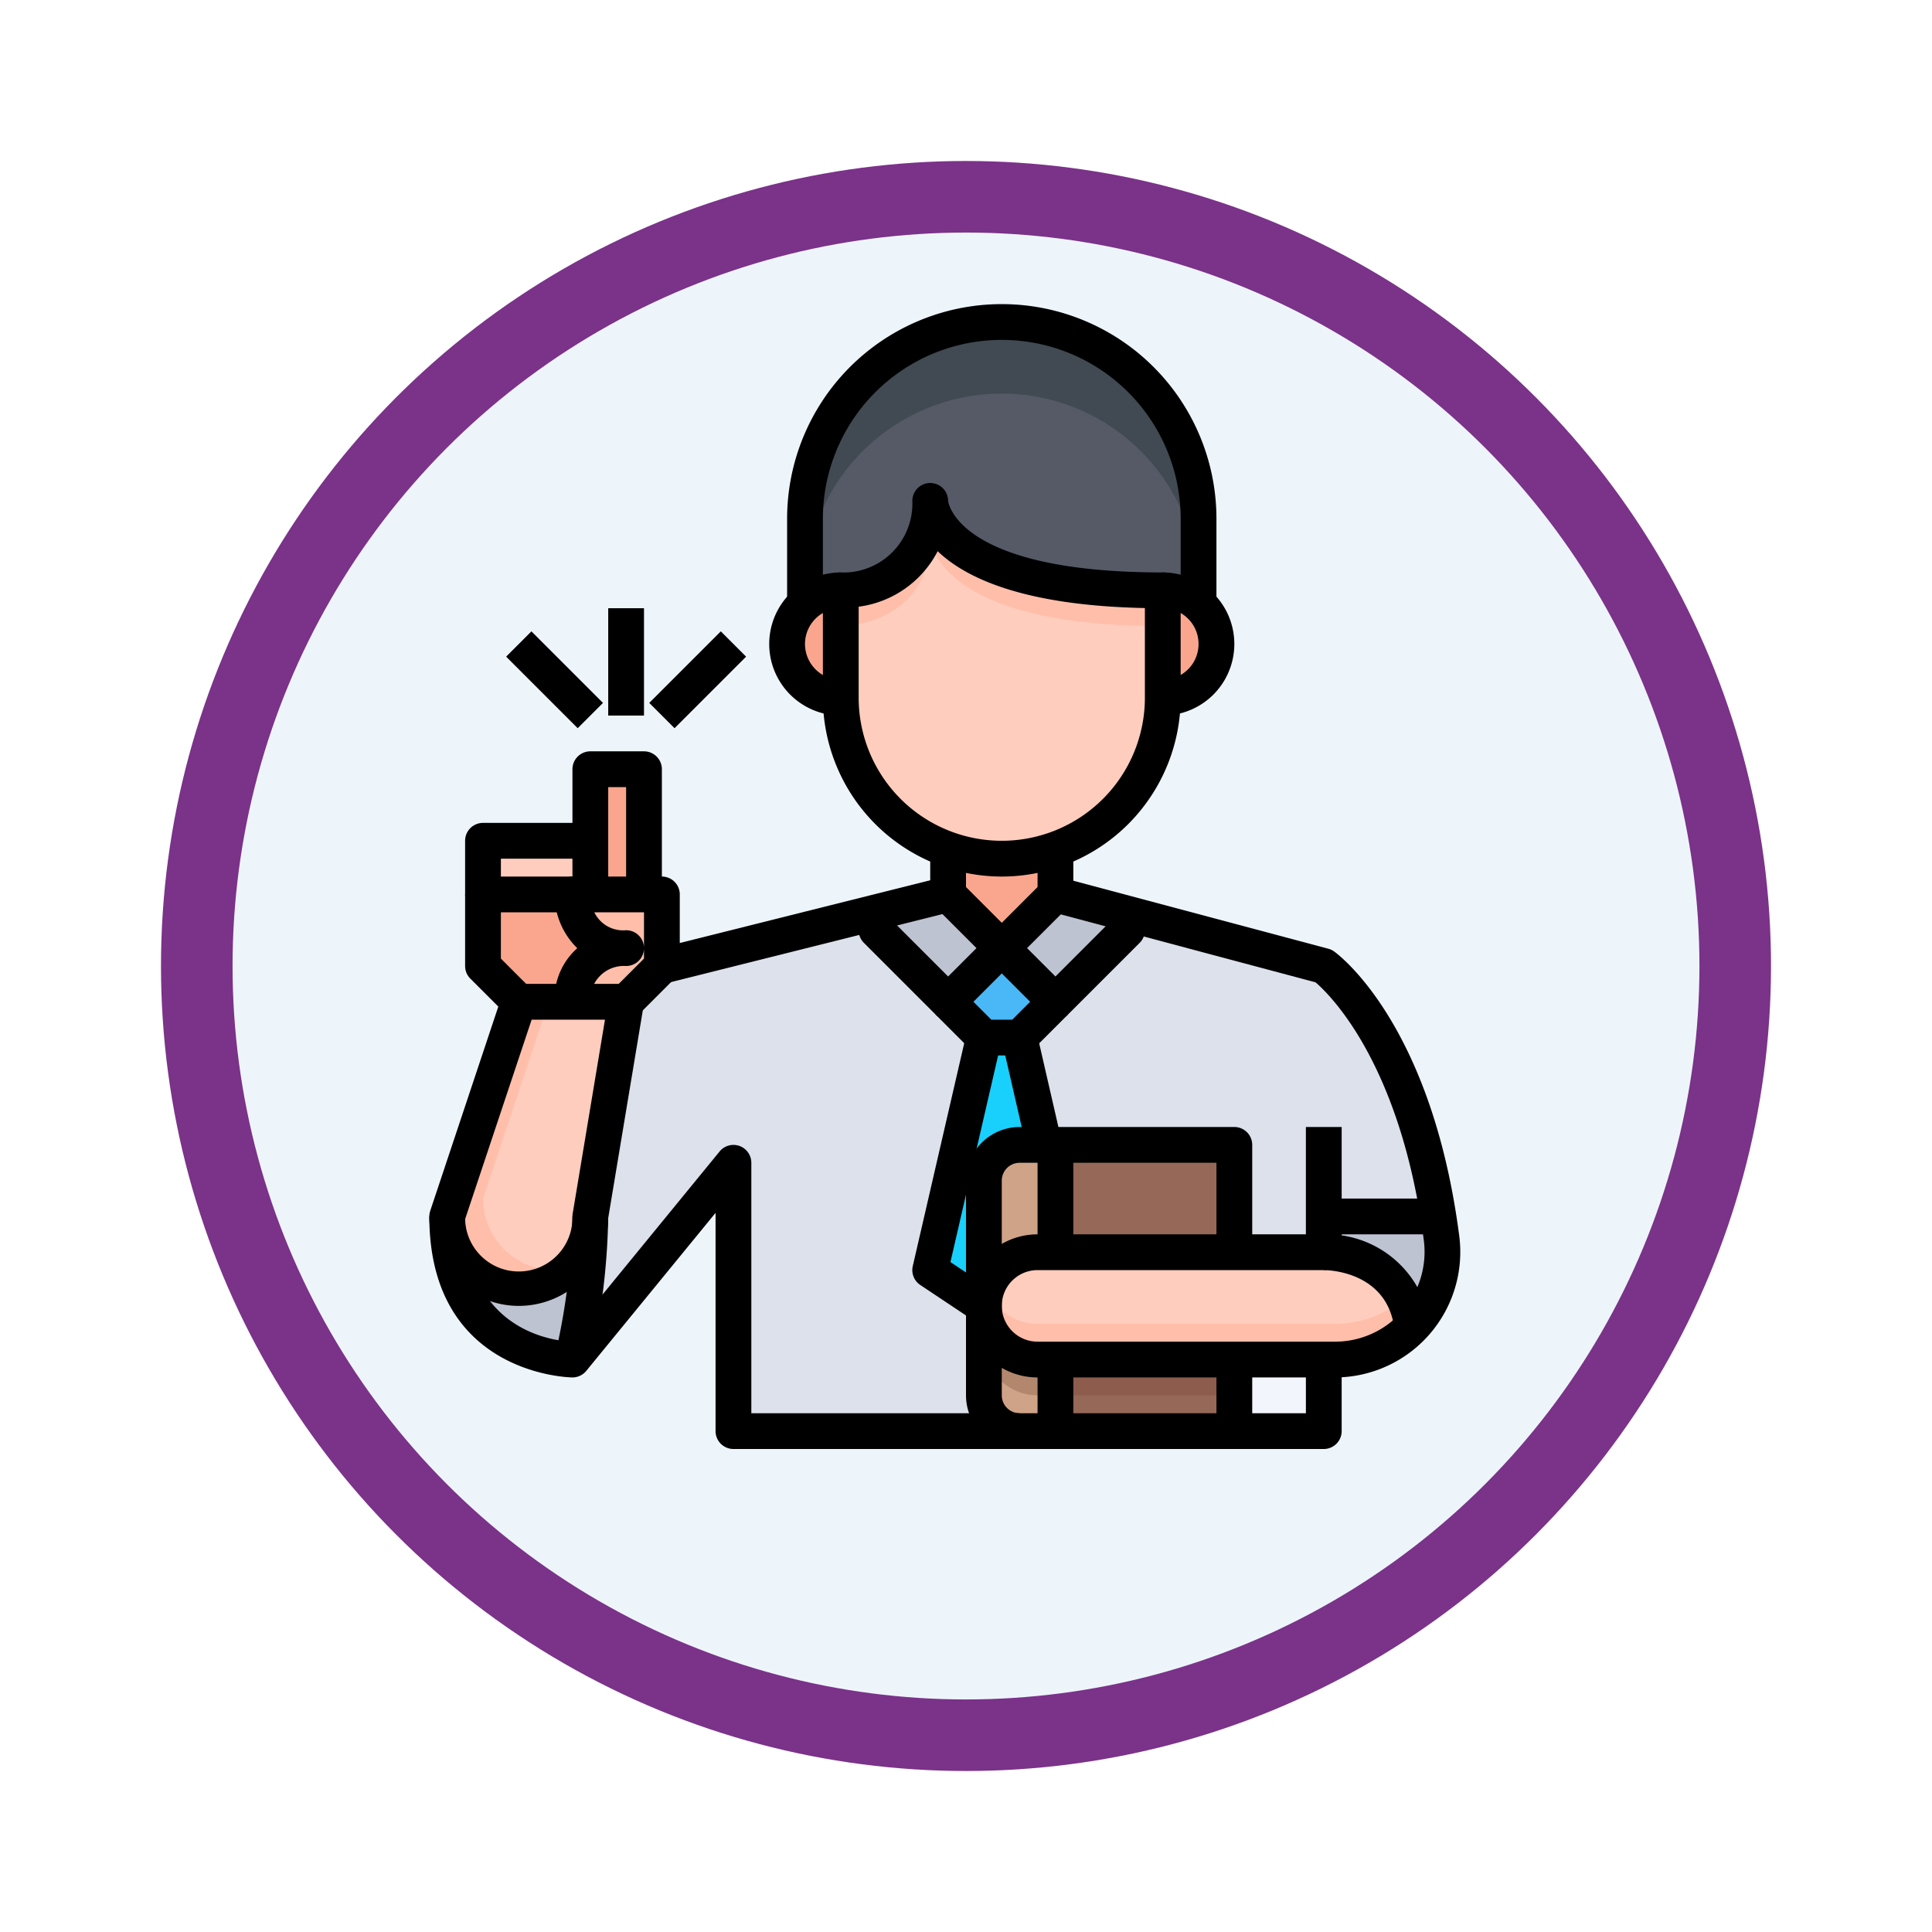 <svg xmlns="http://www.w3.org/2000/svg" xmlns:xlink="http://www.w3.org/1999/xlink" width="108" height="108" viewBox="0 0 108 108">
  <defs>
    <filter id="Ellipse_11495" x="0" y="0" width="108" height="108" filterUnits="userSpaceOnUse">
      <feOffset dy="3" input="SourceAlpha"/>
      <feGaussianBlur stdDeviation="3" result="blur"/>
      <feFlood flood-opacity="0.161"/>
      <feComposite operator="in" in2="blur"/>
      <feComposite in="SourceGraphic"/>
    </filter>
  </defs>
  <g id="Group_1145709" data-name="Group 1145709" transform="translate(-195.81 -5116)">
    <g id="Group_1144289" data-name="Group 1144289" transform="translate(-1.19 4633)">
      <g id="Group_1143942" data-name="Group 1143942" transform="translate(0.19 -1852)">
        <g id="Group_1143744" data-name="Group 1143744" transform="translate(-0.19 1868)">
          <g transform="matrix(1, 0, 0, 1, 197, 467)" filter="url(#Ellipse_11495)">
            <g id="Ellipse_11495-2" data-name="Ellipse 11495" transform="translate(9 6)" fill="#edf5fb" stroke="#7b3289" stroke-width="4">
              <circle cx="45" cy="45" r="45" stroke="none"/>
              <circle cx="45" cy="45" r="43" fill="none"/>
            </g>
          </g>
        </g>
      </g>
    </g>
    <g id="teacher_4202854" transform="translate(216.81 5133)">
      <path id="Path_979464" data-name="Path 979464" d="M46,12v4.77A2.965,2.965,0,0,0,44,16c-13,0-13-5-13-5,0,5-5,5-5,5a2.965,2.965,0,0,0-2,.77V12a11,11,0,0,1,22,0Z" fill="#555a66"/>
      <path id="Path_979465" data-name="Path 979465" d="M35,1A10.994,10.994,0,0,0,24,12v4a11,11,0,0,1,22,0V12A10.994,10.994,0,0,0,35,1Z" fill="#414952"/>
      <path id="Path_979466" data-name="Path 979466" d="M37,59h1v4H36a2.006,2.006,0,0,1-2-2V56a3,3,0,0,0,3,3Z" fill="#cfa388"/>
      <path id="Path_979467" data-name="Path 979467" d="M37,59a3,3,0,0,1-3-3v2a3,3,0,0,0,3,3h1V59Z" fill="#b2876d"/>
      <path id="Path_979468" data-name="Path 979468" d="M38,47v6H37a3,3,0,0,0-3,3V49a2.006,2.006,0,0,1,2-2Z" fill="#cfa388"/>
      <path id="Path_979469" data-name="Path 979469" d="M48,59v4H38V59H48Z" fill="#966857"/>
      <path id="Path_979470" data-name="Path 979470" d="M48,59v2H38V59H48Z" fill="#8d5c4d"/>
      <path id="Path_979471" data-name="Path 979471" d="M48,47v6H38V47Z" fill="#966857"/>
      <path id="Path_979472" data-name="Path 979472" d="M35,36l-3,3-4-4V34l4-1Z" fill="#bec3d2"/>
      <path id="Path_979473" data-name="Path 979473" d="M42,34.07V35l-4,4-3-3,3-3Z" fill="#bec3d2"/>
      <path id="Path_979474" data-name="Path 979474" d="M38,39l-2,2H34l-2-2,3-3Z" fill="#4ab8f7"/>
      <path id="Path_979475" data-name="Path 979475" d="M36,41l1.38,6H36a2.006,2.006,0,0,0-2,2v7l-3-2,3-13Z" fill="#19cffc"/>
      <path id="Path_979476" data-name="Path 979476" d="M12,51a37.463,37.463,0,0,1-1,8s-7,0-7-8a4,4,0,0,0,8,0Z" fill="#bec3d2"/>
      <path id="Path_979477" data-name="Path 979477" d="M53,51h6.41c.06.39.12.79.17,1.2a5.963,5.963,0,0,1-1.64,4.96C57.42,53,53,53,53,53Z" fill="#bec3d2"/>
      <path id="Path_979478" data-name="Path 979478" d="M48,59h5v4H48Z" fill="#f2f6fc"/>
      <path id="Path_979479" data-name="Path 979479" d="M36,63H20V48L11,59a37.463,37.463,0,0,0,1-8l2-12,2-2,12-3v1l4,4,2,2L31,54l3,2v5A2.006,2.006,0,0,0,36,63Z" fill="#dce1eb"/>
      <path id="Path_979480" data-name="Path 979480" d="M53,51v2H48V47H37.38L36,41l2-2,4-4v-.93L53,37s4.73,3.38,6.41,14Z" fill="#dce1eb"/>
      <path id="Path_979481" data-name="Path 979481" d="M15,26v7H12V26Z" fill="#faa68e"/>
      <path id="Path_979482" data-name="Path 979482" d="M6,30h6v3H6Z" fill="#ffcdbe"/>
      <path id="Path_979483" data-name="Path 979483" d="M14,36a2.938,2.938,0,0,0-3,3H8L6,37V33h5a2.938,2.938,0,0,0,3,3Z" fill="#faa68e"/>
      <path id="Path_979484" data-name="Path 979484" d="M16,33v4l-2,2H11a2.938,2.938,0,0,1,3-3,2.938,2.938,0,0,1-3-3Z" fill="#ffbeaa"/>
      <path id="Path_979485" data-name="Path 979485" d="M14,39,12,51a4,4,0,0,1-8,0L8,39Z" fill="#ffcdbe"/>
      <path id="Path_979486" data-name="Path 979486" d="M10,54a4,4,0,0,1-4-4L9.667,39H8L4,51a3.988,3.988,0,0,0,6.708,2.929A4.036,4.036,0,0,1,10,54Z" fill="#ffbeaa"/>
      <path id="Path_979487" data-name="Path 979487" d="M53,53s4.42,0,4.94,4.16A5.929,5.929,0,0,1,53.63,59H37a3,3,0,1,1,0-6Z" fill="#ffcdbe"/>
      <path id="Path_979488" data-name="Path 979488" d="M53.63,57H37a2.963,2.963,0,0,1-2.816-2A2.991,2.991,0,0,0,37,59H53.63a5.929,5.929,0,0,0,4.31-1.84,4.884,4.884,0,0,0-.462-1.568A5.92,5.92,0,0,1,53.63,57Z" fill="#ffbeaa"/>
      <g id="Group_1144404" data-name="Group 1144404">
        <path id="Path_979489" data-name="Path 979489" d="M38,30.48V33l-3,3-3-3V30.48a8.914,8.914,0,0,0,6,0Z" fill="#faa68e"/>
        <path id="Path_979490" data-name="Path 979490" d="M24,16.77A2.965,2.965,0,0,1,26,16v6a3,3,0,0,1-3-3A2.94,2.94,0,0,1,24,16.77Z" fill="#faa68e"/>
        <path id="Path_979491" data-name="Path 979491" d="M44,16a3,3,0,0,1,0,6Z" fill="#faa68e"/>
      </g>
      <path id="Path_979492" data-name="Path 979492" d="M44,16v6a9,9,0,0,1-18,0V16s5,0,5-5C31,11,31,16,44,16Z" fill="#ffcdbe"/>
      <path id="Path_979493" data-name="Path 979493" d="M31,11c0,5-5,5-5,5v2s5,0,5-5c0,0,0,5,13,5V16C31,16,31,11,31,11Z" fill="#ffbeaa"/>
      <path id="Path_979494" data-name="Path 979494" d="M35,32A10.011,10.011,0,0,1,25,22V16a1,1,0,0,1,1-1,3.85,3.85,0,0,0,4-4,1,1,0,1,1,2,0c0,.008.411,4,12,4a1,1,0,0,1,1,1v6A10.011,10.011,0,0,1,35,32ZM27,16.915V22a8,8,0,0,0,16,0V16.99c-6.784-.138-10.03-1.684-11.583-3.178A5.821,5.821,0,0,1,27,16.915Z"/>
      <path id="Path_979495" data-name="Path 979495" d="M44,23V21a2,2,0,0,0,0-4V15a4,4,0,0,1,0,8Z"/>
      <path id="Path_979496" data-name="Path 979496" d="M26,23a4,4,0,0,1,0-8v2a2,2,0,0,0,0,4Z"/>
      <path id="Path_979497" data-name="Path 979497" d="M47,17H45V12a10,10,0,0,0-20,0v5H23V12a12,12,0,1,1,24,0Z"/>
      <path id="Path_979501" data-name="Path 979501" d="M35,37a1,1,0,0,1-.707-.293l-3-3A1,1,0,0,1,31,33V30h2v2.586l2,2,2-2V30h2v3a1,1,0,0,1-.293.707l-3,3A1,1,0,0,1,35,37Z"/>
      <path id="Path_979502" data-name="Path 979502" d="M53.633,60H37a4,4,0,0,1,0-8H52V46h2v7a1,1,0,0,1-1,1H37a2,2,0,0,0,0,4H53.633a4.987,4.987,0,0,0,3.749-1.7,5.038,5.038,0,0,0,1.209-3.975C57.3,42.416,53.3,38.562,52.538,37.912l-14.8-3.946.516-1.932,15,4a1,1,0,0,1,.323.152c.222.159,5.447,4.015,6.993,15.881A7.014,7.014,0,0,1,53.633,60Z"/>
      <path id="Path_979503" data-name="Path 979503" d="M48,64H36a3,3,0,0,1-3-3V49a3,3,0,0,1,3-3H48a1,1,0,0,1,1,1v6H47V48H36a1,1,0,0,0-1,1V61a1,1,0,0,0,1,1H47V59h2v4A1,1,0,0,1,48,64Z"/>
      <path id="Path_979504" data-name="Path 979504" d="M37,47h2v6H37Z"/>
      <path id="Path_979505" data-name="Path 979505" d="M37,59h2v4H37Z"/>
      <path id="Path_979506" data-name="Path 979506" d="M53,64H48V62h4V59h2v4A1,1,0,0,1,53,64Z"/>
      <path id="Path_979507" data-name="Path 979507" d="M8,56a5.006,5.006,0,0,1-5-5,1,1,0,0,1,.051-.316l4-12A1,1,0,0,1,8,38h6a1,1,0,0,1,.986,1.165L13,51.087A5,5,0,0,1,8,56ZM5,51.151A3,3,0,1,0,11,51a.919.919,0,0,1,.014-.165L12.819,40h-4.1Z"/>
      <path id="Path_979508" data-name="Path 979508" d="M14.707,39.707l-1.414-1.414L15,36.586V36a1,1,0,0,1-1,1,1.882,1.882,0,0,0-2,2H10a3.791,3.791,0,0,1,1.27-2.995A4.226,4.226,0,0,1,10,33a1,1,0,0,1,1-1h5a1,1,0,0,1,1,1v4a1,1,0,0,1-.293.707ZM12.224,34A1.787,1.787,0,0,0,14,35a1,1,0,0,1,1,1V34Z"/>
      <path id="Path_979509" data-name="Path 979509" d="M16,33H14V27H13v6H11V26a1,1,0,0,1,1-1h3a1,1,0,0,1,1,1Z"/>
      <path id="Path_979510" data-name="Path 979510" d="M11,34H6a1,1,0,0,1-1-1V30a1,1,0,0,1,1-1h6v2H7v1h4Z"/>
      <path id="Path_979511" data-name="Path 979511" d="M7.293,39.707l-2-2A1,1,0,0,1,5,37V33H7v3.586l1.707,1.707Z"/>
      <path id="Path_979512" data-name="Path 979512" d="M56.948,57.284C56.553,54.123,53.358,54,53,54V52a5.818,5.818,0,0,1,5.932,5.036Z"/>
      <path id="Path_979513" data-name="Path 979513" d="M53,50h7v2H53Z"/>
      <path id="Path_979514" data-name="Path 979514" d="M15.754,34H32.246v2H15.754Z" transform="translate(-7.775 6.87) rotate(-14.064)"/>
      <path id="Path_979515" data-name="Path 979515" d="M36,64H20a1,1,0,0,1-1-1V50.8l-7.226,8.832A1,1,0,0,1,11,60c-.08,0-8-.1-8-9H5c0,5.831,4.147,6.805,5.553,6.968l8.673-10.6A1,1,0,0,1,21,48V62H36Z"/>
      <path id="Path_979516" data-name="Path 979516" d="M11.97,59.243l-1.94-.486A36.786,36.786,0,0,0,11,51h2a38.156,38.156,0,0,1-1.03,8.243Z"/>
      <path id="Path_979517" data-name="Path 979517" d="M38,40a1,1,0,0,1-.707-.293L35,37.414l-2.293,2.293a1,1,0,0,1-1.414,0l-4-4A1,1,0,0,1,27,35V34h2v.586l3,3,2.293-2.293a1,1,0,0,1,1.414,0L38,37.586l3-3V34h2v1a1,1,0,0,1-.293.707l-4,4A1,1,0,0,1,38,40Z"/>
      <path id="Path_979518" data-name="Path 979518" d="M36,42H34a1,1,0,0,1-.707-.293l-2-2,1.414-1.414L34.414,40h1.172l1.707-1.707,1.414,1.414-2,2A1,1,0,0,1,36,42Z"/>
      <path id="Path_979519" data-name="Path 979519" d="M33.445,56.832l-3-2a1,1,0,0,1-.42-1.057l3-13,1.95.45L32.13,53.551l2.425,1.617Z"/>
      <path id="Path_979520" data-name="Path 979520" d="M35.69,40.922h2v6.157h-2Z" transform="translate(-8.928 9.343) rotate(-12.939)"/>
      <path id="Path_979521" data-name="Path 979521" d="M13,17h2v6H13Z"/>
      <path id="Path_979522" data-name="Path 979522" d="M15.172,20h5.657v2H15.172Z" transform="translate(-9.577 18.879) rotate(-45)"/>
      <path id="Path_979523" data-name="Path 979523" d="M9,18.172h2v5.657H9Z" transform="translate(-11.92 13.222) rotate(-45)"/>
    </g>
  </g>
</svg>
